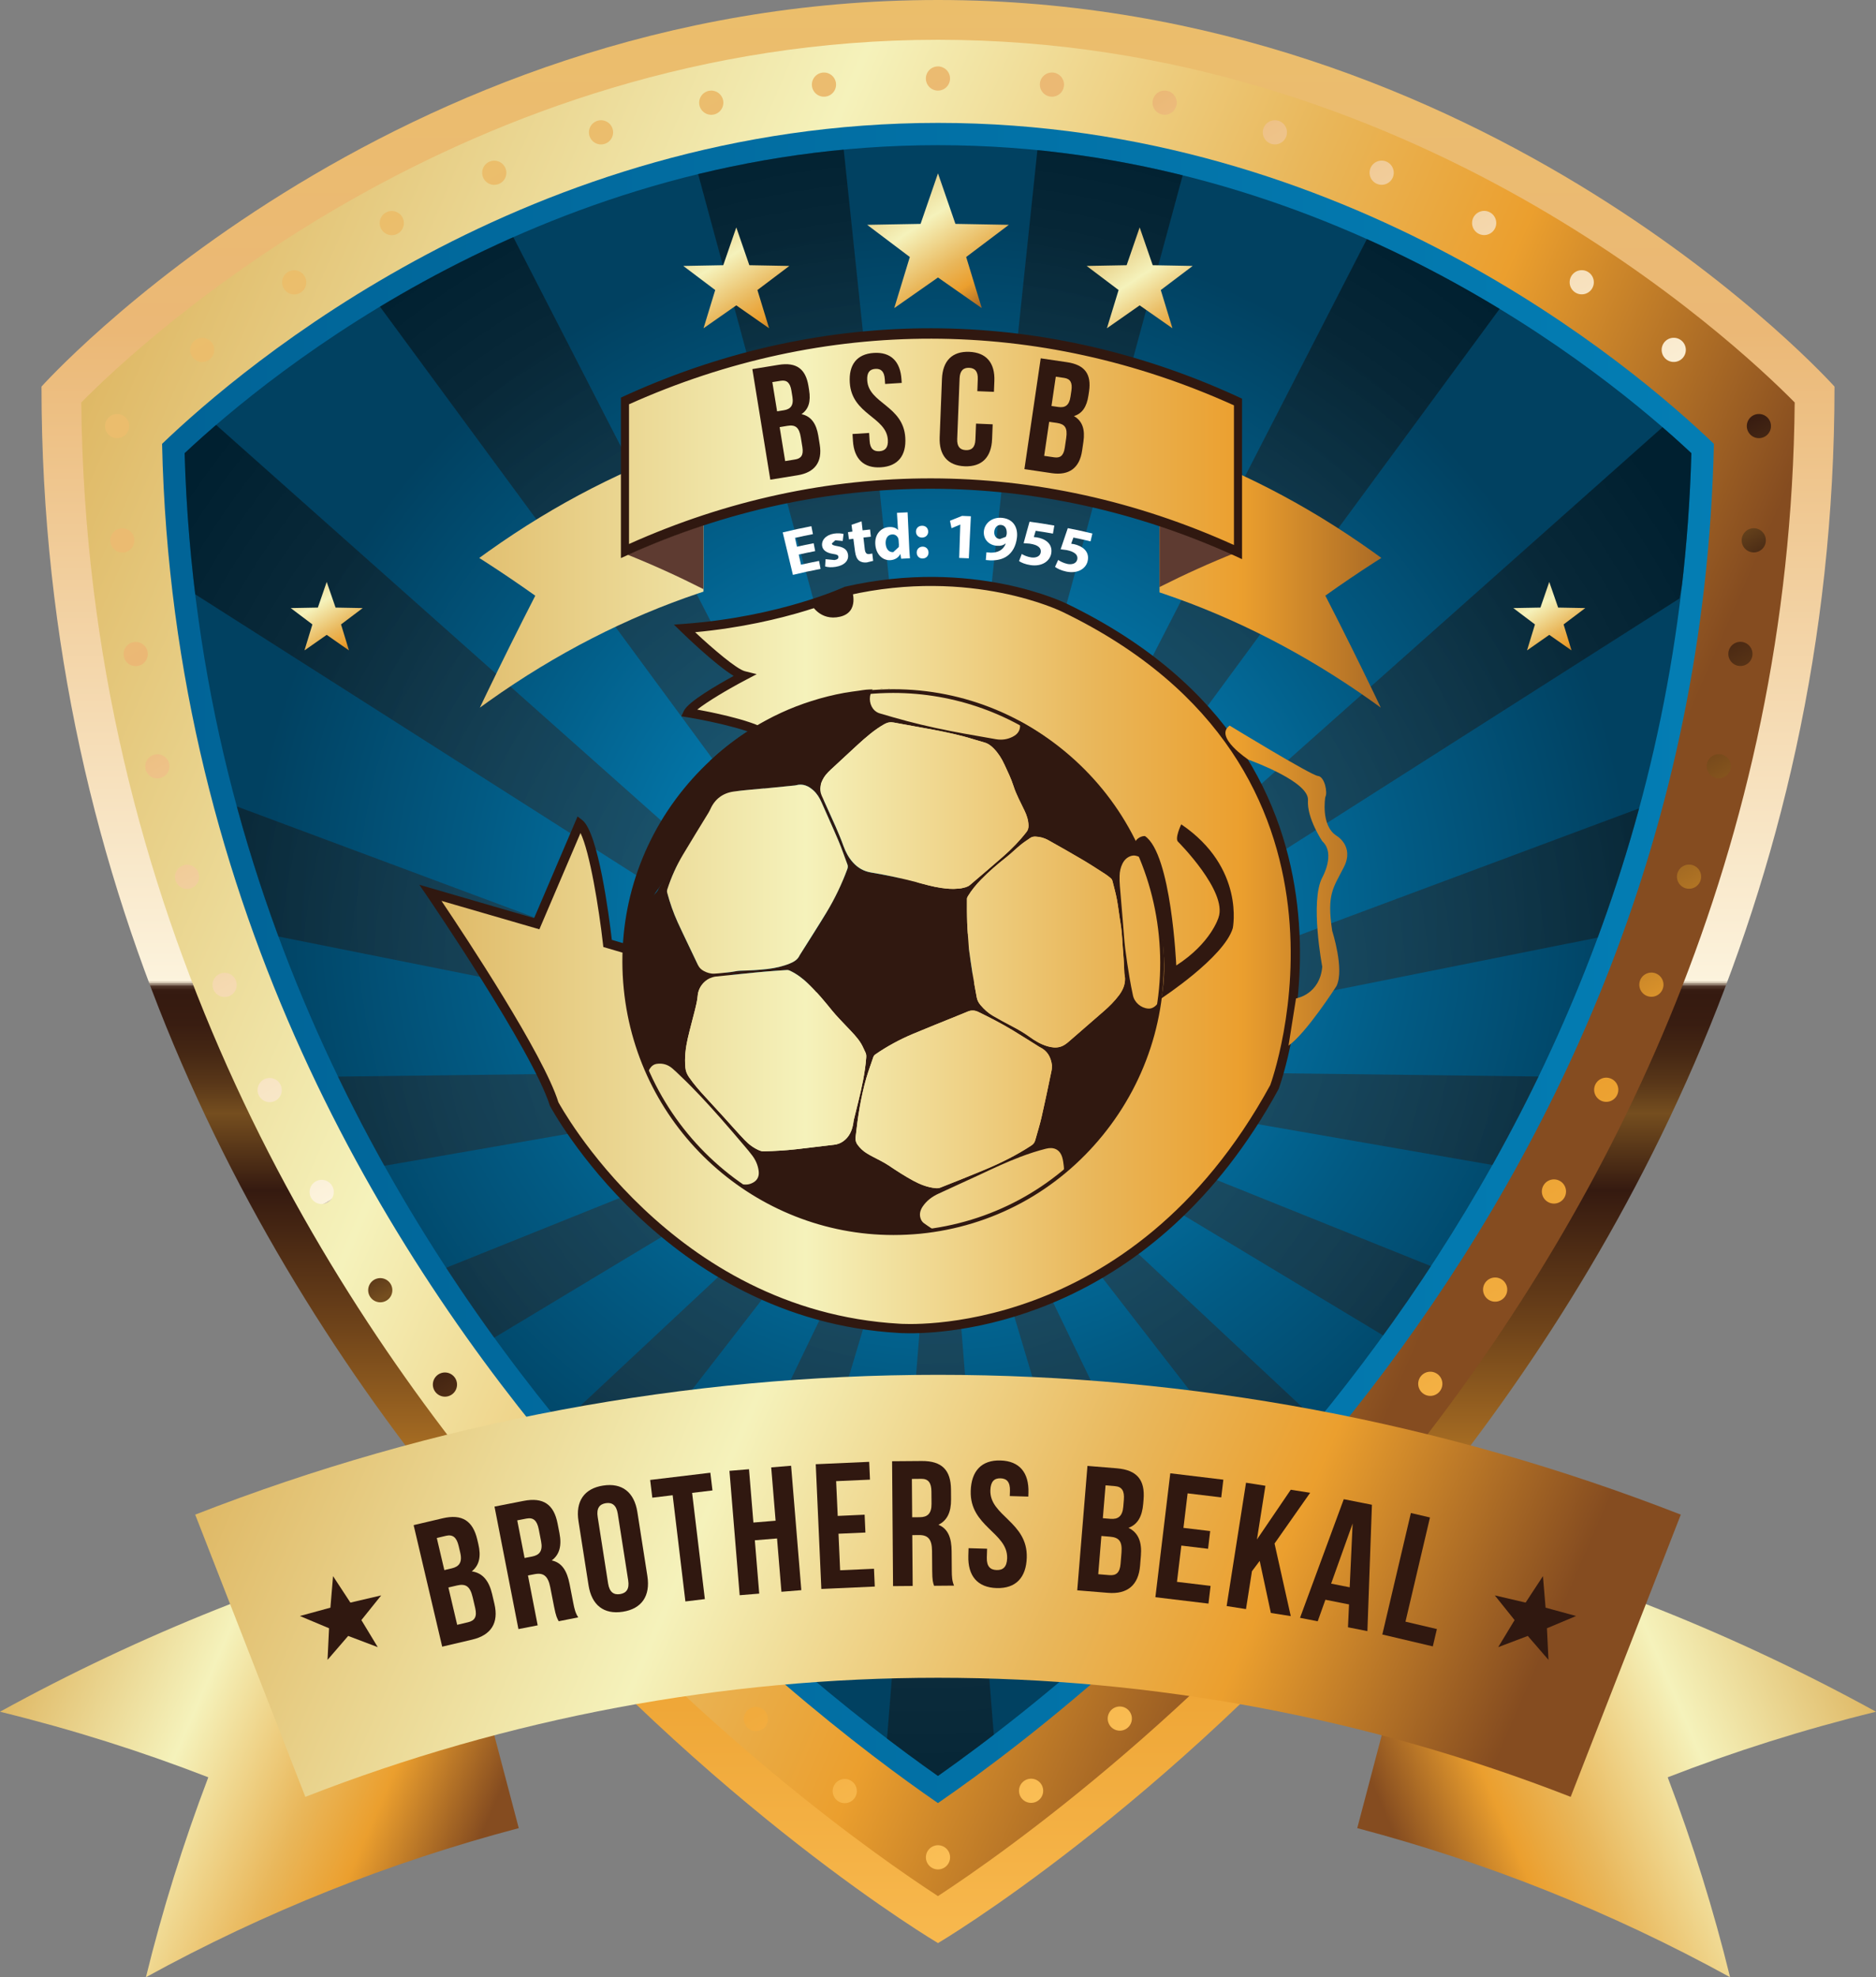 <?xml version="1.0" encoding="utf-8"?>
<!-- Generator: Adobe Illustrator 24.1.1, SVG Export Plug-In . SVG Version: 6.00 Build 0)  -->
<svg version="1.1" id="Layer_1" xmlns="http://www.w3.org/2000/svg" xmlns:xlink="http://www.w3.org/1999/xlink" x="0px" y="0px"
	 viewBox="0 0 566.93 597.38" style="enable-background:new 0 0 566.93 597.38;" xml:space="preserve">
<rect x="0" y="0" width="566.93" height="597.38" fill="#808080" stroke="none"/>
<style type="text/css">
	.st0{fill:url(#SVGID_1_);}
	.st1{fill:url(#SVGID_3_);}
	.st2{fill:none;stroke:url(#SVGID_4_);stroke-width:7.308;stroke-linecap:round;stroke-linejoin:round;}
	
		.st3{fill:none;stroke:url(#SVGID_5_);stroke-width:7.308;stroke-linecap:round;stroke-linejoin:round;stroke-dasharray:0,34.572;}
	.st4{fill:none;stroke:url(#SVGID_6_);stroke-width:7.308;stroke-linecap:round;stroke-linejoin:round;}
	
		.st5{fill:none;stroke:url(#SVGID_7_);stroke-width:7.308;stroke-linecap:round;stroke-linejoin:round;stroke-dasharray:0,34.512;}
	.st6{fill:none;stroke:url(#SVGID_8_);stroke-width:7.308;stroke-linecap:round;stroke-linejoin:round;}
	.st7{fill:none;stroke:url(#SVGID_9_);stroke-width:7.308;stroke-linecap:round;stroke-linejoin:round;stroke-dasharray:0,34.565;}
	.st8{fill:url(#SVGID_10_);}
	.st9{fill:url(#SVGID_11_);}
	.st10{opacity:0.5;clip-path:url(#SVGID_12_);fill:url(#SVGID_13_);}
	.st11{fill:url(#SVGID_14_);}
	.st12{fill:url(#SVGID_15_);}
	.st13{fill:url(#SVGID_16_);}
	.st14{fill:url(#SVGID_17_);}
	.st15{fill:url(#SVGID_18_);}
	.st16{fill:url(#SVGID_19_);}
	.st17{fill:#301810;}
	.st18{fill:url(#SVGID_20_);}
	.st19{fill-rule:evenodd;clip-rule:evenodd;fill:url(#SVGID_21_);}
	.st20{fill-rule:evenodd;clip-rule:evenodd;fill:url(#SVGID_22_);}
	.st21{fill:#5E3B31;}
	.st22{fill-rule:evenodd;clip-rule:evenodd;fill:url(#SVGID_23_);}
	.st23{fill:#211E1F;}
	.st24{fill:url(#SVGID_24_);}
	.st25{fill:url(#SVGID_25_);}
	.st26{fill:url(#SVGID_26_);}
	.st27{fill:url(#SVGID_27_);}
	.st28{fill:#FFFFFF;}
	.st29{fill:url(#SVGID_28_);}
	.st30{fill:url(#SVGID_29_);}
	.st31{fill:url(#SVGID_30_);}
	.st32{fill:url(#SVGID_31_);}
</style>
<g>
	<g>
		<linearGradient id="SVGID_1_" gradientUnits="userSpaceOnUse" x1="283.464" y1="0" x2="283.464" y2="613.849">
			<stop  offset="0" style="stop-color:#EBBE6B"/>
			<stop  offset="0.163" style="stop-color:#EBB876"/>
			<stop  offset="0.483" style="stop-color:#FCF3DD"/>
			<stop  offset="0.483" style="stop-color:#EAE0CB"/>
			<stop  offset="0.484" style="stop-color:#C5B7A4"/>
			<stop  offset="0.484" style="stop-color:#A29180"/>
			<stop  offset="0.485" style="stop-color:#847162"/>
			<stop  offset="0.485" style="stop-color:#6B5548"/>
			<stop  offset="0.485" style="stop-color:#573F33"/>
			<stop  offset="0.486" style="stop-color:#482E23"/>
			<stop  offset="0.487" style="stop-color:#3D2318"/>
			<stop  offset="0.487" style="stop-color:#371C12"/>
			<stop  offset="0.49" style="stop-color:#351A10"/>
			<stop  offset="0.504" style="stop-color:#391D11"/>
			<stop  offset="0.519" style="stop-color:#462814"/>
			<stop  offset="0.534" style="stop-color:#5A3819"/>
			<stop  offset="0.548" style="stop-color:#754E1F"/>
			<stop  offset="0.586" style="stop-color:#351A10"/>
			<stop  offset="0.648" style="stop-color:#6A4019"/>
			<stop  offset="0.786" style="stop-color:#EB9F2E"/>
			<stop  offset="1" style="stop-color:#FBBF56"/>
		</linearGradient>
		<path class="st0" d="M283.46,0C117.04,0,12.54,116.8,12.54,116.8c0,310.44,270.93,470.27,270.93,470.27
			S554.39,427.24,554.39,116.8C554.39,116.8,449.89,0,283.46,0z"/>
		<linearGradient id="SVGID_3_" gradientUnits="userSpaceOnUse" x1="-20.815" y1="145.344" x2="452.619" y2="350.222">
			<stop  offset="0" style="stop-color:#DBAE56"/>
			<stop  offset="0.403" style="stop-color:#F5F2BB"/>
			<stop  offset="0.663" style="stop-color:#E9B75B"/>
			<stop  offset="0.798" style="stop-color:#EB9F2E"/>
			<stop  offset="1" style="stop-color:#854C20"/>
		</linearGradient>
		<path class="st1" d="M283.45,572.88c-17.98-11.7-72.77-49.88-126.89-112.98c-59.61-69.51-130.55-184.37-132-338.3
			c18.18-18.43,115.43-109.58,258.9-109.58c143.45,0,240.69,91.13,258.9,109.58C539.84,392.98,322.88,547.11,283.45,572.88z"/>
		<g>
			<g>
				<linearGradient id="SVGID_4_" gradientUnits="userSpaceOnUse" x1="26.508" y1="116.11" x2="285.282" y2="564.321">
					<stop  offset="0" style="stop-color:#EBBE6B"/>
					<stop  offset="0.163" style="stop-color:#EBB876"/>
					<stop  offset="0.483" style="stop-color:#FCF3DD"/>
					<stop  offset="0.483" style="stop-color:#EAE0CB"/>
					<stop  offset="0.484" style="stop-color:#C5B7A4"/>
					<stop  offset="0.484" style="stop-color:#A29180"/>
					<stop  offset="0.485" style="stop-color:#847162"/>
					<stop  offset="0.485" style="stop-color:#6B5548"/>
					<stop  offset="0.485" style="stop-color:#573F33"/>
					<stop  offset="0.486" style="stop-color:#482E23"/>
					<stop  offset="0.487" style="stop-color:#3D2318"/>
					<stop  offset="0.487" style="stop-color:#371C12"/>
					<stop  offset="0.49" style="stop-color:#351A10"/>
					<stop  offset="0.504" style="stop-color:#391D11"/>
					<stop  offset="0.519" style="stop-color:#462814"/>
					<stop  offset="0.534" style="stop-color:#5A3819"/>
					<stop  offset="0.548" style="stop-color:#754E1F"/>
					<stop  offset="0.586" style="stop-color:#351A10"/>
					<stop  offset="0.648" style="stop-color:#6A4019"/>
					<stop  offset="0.786" style="stop-color:#EB9F2E"/>
					<stop  offset="1" style="stop-color:#FBBF56"/>
				</linearGradient>
				<line class="st2" x1="283.46" y1="561.16" x2="283.46" y2="561.16"/>
				<linearGradient id="SVGID_5_" gradientUnits="userSpaceOnUse" x1="-2.815" y1="133.039" x2="255.96" y2="581.25">
					<stop  offset="0" style="stop-color:#EBBE6B"/>
					<stop  offset="0.163" style="stop-color:#EBB876"/>
					<stop  offset="0.483" style="stop-color:#FCF3DD"/>
					<stop  offset="0.483" style="stop-color:#EAE0CB"/>
					<stop  offset="0.484" style="stop-color:#C5B7A4"/>
					<stop  offset="0.484" style="stop-color:#A29180"/>
					<stop  offset="0.485" style="stop-color:#847162"/>
					<stop  offset="0.485" style="stop-color:#6B5548"/>
					<stop  offset="0.485" style="stop-color:#573F33"/>
					<stop  offset="0.486" style="stop-color:#482E23"/>
					<stop  offset="0.487" style="stop-color:#3D2318"/>
					<stop  offset="0.487" style="stop-color:#371C12"/>
					<stop  offset="0.49" style="stop-color:#351A10"/>
					<stop  offset="0.504" style="stop-color:#391D11"/>
					<stop  offset="0.519" style="stop-color:#462814"/>
					<stop  offset="0.534" style="stop-color:#5A3819"/>
					<stop  offset="0.548" style="stop-color:#754E1F"/>
					<stop  offset="0.586" style="stop-color:#351A10"/>
					<stop  offset="0.648" style="stop-color:#6A4019"/>
					<stop  offset="0.786" style="stop-color:#EB9F2E"/>
					<stop  offset="1" style="stop-color:#FBBF56"/>
				</linearGradient>
				<path class="st3" d="M255.28,541.14c-24.47-18.66-59.08-48.22-93.41-88.25C107,388.92,42.12,284.84,35.86,146.01"/>
				<linearGradient id="SVGID_6_" gradientUnits="userSpaceOnUse" x1="27.703" y1="115.42" x2="286.478" y2="563.63">
					<stop  offset="0" style="stop-color:#EBBE6B"/>
					<stop  offset="0.163" style="stop-color:#EBB876"/>
					<stop  offset="0.483" style="stop-color:#FCF3DD"/>
					<stop  offset="0.483" style="stop-color:#EAE0CB"/>
					<stop  offset="0.484" style="stop-color:#C5B7A4"/>
					<stop  offset="0.484" style="stop-color:#A29180"/>
					<stop  offset="0.485" style="stop-color:#847162"/>
					<stop  offset="0.485" style="stop-color:#6B5548"/>
					<stop  offset="0.485" style="stop-color:#573F33"/>
					<stop  offset="0.486" style="stop-color:#482E23"/>
					<stop  offset="0.487" style="stop-color:#3D2318"/>
					<stop  offset="0.487" style="stop-color:#371C12"/>
					<stop  offset="0.49" style="stop-color:#351A10"/>
					<stop  offset="0.504" style="stop-color:#391D11"/>
					<stop  offset="0.519" style="stop-color:#462814"/>
					<stop  offset="0.534" style="stop-color:#5A3819"/>
					<stop  offset="0.548" style="stop-color:#754E1F"/>
					<stop  offset="0.586" style="stop-color:#351A10"/>
					<stop  offset="0.648" style="stop-color:#6A4019"/>
					<stop  offset="0.786" style="stop-color:#EB9F2E"/>
					<stop  offset="1" style="stop-color:#FBBF56"/>
				</linearGradient>
				<line class="st4" x1="35.39" y1="128.73" x2="35.39" y2="128.73"/>
				<linearGradient id="SVGID_7_" gradientUnits="userSpaceOnUse" x1="226.243" y1="0.793" x2="485.018" y2="449.003">
					<stop  offset="0" style="stop-color:#EBBE6B"/>
					<stop  offset="0.163" style="stop-color:#EBB876"/>
					<stop  offset="0.483" style="stop-color:#FCF3DD"/>
					<stop  offset="0.483" style="stop-color:#EAE0CB"/>
					<stop  offset="0.484" style="stop-color:#C5B7A4"/>
					<stop  offset="0.484" style="stop-color:#A29180"/>
					<stop  offset="0.485" style="stop-color:#847162"/>
					<stop  offset="0.485" style="stop-color:#6B5548"/>
					<stop  offset="0.485" style="stop-color:#573F33"/>
					<stop  offset="0.486" style="stop-color:#482E23"/>
					<stop  offset="0.487" style="stop-color:#3D2318"/>
					<stop  offset="0.487" style="stop-color:#371C12"/>
					<stop  offset="0.49" style="stop-color:#351A10"/>
					<stop  offset="0.504" style="stop-color:#391D11"/>
					<stop  offset="0.519" style="stop-color:#462814"/>
					<stop  offset="0.534" style="stop-color:#5A3819"/>
					<stop  offset="0.548" style="stop-color:#754E1F"/>
					<stop  offset="0.586" style="stop-color:#351A10"/>
					<stop  offset="0.648" style="stop-color:#6A4019"/>
					<stop  offset="0.786" style="stop-color:#EB9F2E"/>
					<stop  offset="1" style="stop-color:#FBBF56"/>
				</linearGradient>
				<path class="st5" d="M61.1,105.73c39.67-31.99,118.33-82.01,222.37-82.01c117.21,0,202.22,63.49,235.54,93.15"/>
				<linearGradient id="SVGID_8_" gradientUnits="userSpaceOnUse" x1="399.82" y1="-99.422" x2="658.594" y2="348.789">
					<stop  offset="0" style="stop-color:#EBBE6B"/>
					<stop  offset="0.163" style="stop-color:#EBB876"/>
					<stop  offset="0.483" style="stop-color:#FCF3DD"/>
					<stop  offset="0.483" style="stop-color:#EAE0CB"/>
					<stop  offset="0.484" style="stop-color:#C5B7A4"/>
					<stop  offset="0.484" style="stop-color:#A29180"/>
					<stop  offset="0.485" style="stop-color:#847162"/>
					<stop  offset="0.485" style="stop-color:#6B5548"/>
					<stop  offset="0.485" style="stop-color:#573F33"/>
					<stop  offset="0.486" style="stop-color:#482E23"/>
					<stop  offset="0.487" style="stop-color:#3D2318"/>
					<stop  offset="0.487" style="stop-color:#371C12"/>
					<stop  offset="0.49" style="stop-color:#351A10"/>
					<stop  offset="0.504" style="stop-color:#391D11"/>
					<stop  offset="0.519" style="stop-color:#462814"/>
					<stop  offset="0.534" style="stop-color:#5A3819"/>
					<stop  offset="0.548" style="stop-color:#754E1F"/>
					<stop  offset="0.586" style="stop-color:#351A10"/>
					<stop  offset="0.648" style="stop-color:#6A4019"/>
					<stop  offset="0.786" style="stop-color:#EB9F2E"/>
					<stop  offset="1" style="stop-color:#FBBF56"/>
				</linearGradient>
				<line class="st6" x1="531.54" y1="128.73" x2="531.54" y2="128.73"/>
				<linearGradient id="SVGID_9_" gradientUnits="userSpaceOnUse" x1="212.567" y1="8.688" x2="471.342" y2="456.899">
					<stop  offset="0" style="stop-color:#EBBE6B"/>
					<stop  offset="0.163" style="stop-color:#EBB876"/>
					<stop  offset="0.483" style="stop-color:#FCF3DD"/>
					<stop  offset="0.483" style="stop-color:#EAE0CB"/>
					<stop  offset="0.484" style="stop-color:#C5B7A4"/>
					<stop  offset="0.484" style="stop-color:#A29180"/>
					<stop  offset="0.485" style="stop-color:#847162"/>
					<stop  offset="0.485" style="stop-color:#6B5548"/>
					<stop  offset="0.485" style="stop-color:#573F33"/>
					<stop  offset="0.486" style="stop-color:#482E23"/>
					<stop  offset="0.487" style="stop-color:#3D2318"/>
					<stop  offset="0.487" style="stop-color:#371C12"/>
					<stop  offset="0.49" style="stop-color:#351A10"/>
					<stop  offset="0.504" style="stop-color:#391D11"/>
					<stop  offset="0.519" style="stop-color:#462814"/>
					<stop  offset="0.534" style="stop-color:#5A3819"/>
					<stop  offset="0.548" style="stop-color:#754E1F"/>
					<stop  offset="0.586" style="stop-color:#351A10"/>
					<stop  offset="0.648" style="stop-color:#6A4019"/>
					<stop  offset="0.786" style="stop-color:#EB9F2E"/>
					<stop  offset="1" style="stop-color:#FBBF56"/>
				</linearGradient>
				<path class="st7" d="M529.99,163.25C512.54,379.14,354.39,510.8,297.7,551.38"/>
			</g>
		</g>
		<linearGradient id="SVGID_10_" gradientUnits="userSpaceOnUse" x1="587.323" y1="290.948" x2="-94.667" y2="290.948">
			<stop  offset="0" style="stop-color:#0481B8"/>
			<stop  offset="1" style="stop-color:#005C8E"/>
		</linearGradient>
		<path class="st8" d="M283.45,544.77c-20.93-14.42-66.52-48.65-111.19-100.73C117.49,380.18,52.07,274.87,48.98,134.1
			c24.3-23.33,110.82-96.97,234.48-96.97c123.65,0,210.18,73.65,234.48,96.97C512.85,369.35,336.05,508.53,283.45,544.77z"/>
		<radialGradient id="SVGID_11_" cx="284.295" cy="277.296" r="237.198" gradientUnits="userSpaceOnUse">
			<stop  offset="0.222" style="stop-color:#0481B8"/>
			<stop  offset="0.604" style="stop-color:#025A83"/>
			<stop  offset="0.883" style="stop-color:#014161"/>
		</radialGradient>
		<path class="st9" d="M283.45,536.57c-23.31-16.42-64.92-48.92-106.08-96.91c-53.43-62.3-117.67-165.24-121.58-302.74
			c25.99-24.38,109.78-93.06,227.67-93.06c117.86,0,201.68,68.69,227.68,93.06C504.86,361.31,340.28,496.53,283.45,536.57z"/>
		<g>
			<defs>
				<path id="SVGID_2_" d="M283.45,536.57c-23.31-16.42-64.92-48.92-106.08-96.91c-53.43-62.3-117.67-165.24-121.58-302.74
					c25.99-24.38,109.78-93.06,227.67-93.06c117.86,0,201.68,68.69,227.68,93.06C504.86,361.31,340.28,496.53,283.45,536.57z"/>
			</defs>
			<clipPath id="SVGID_12_">
				<use xlink:href="#SVGID_2_"  style="overflow:visible;"/>
			</clipPath>
			<radialGradient id="SVGID_13_" cx="279.304" cy="300.547" r="270.721" gradientUnits="userSpaceOnUse">
				<stop  offset="0.02" style="stop-color:#39393A"/>
				<stop  offset="0.264" style="stop-color:#343435"/>
				<stop  offset="0.538" style="stop-color:#272728"/>
				<stop  offset="0.826" style="stop-color:#111111"/>
				<stop  offset="1" style="stop-color:#000000"/>
			</radialGradient>
			<path class="st10" d="M115.83,518.69c3.26,3.08,6.75,5.75,10.34,8.24l158.08-203.95L96.95,498.08
				C102.52,505.07,108.69,511.95,115.83,518.69z M61.22,264.02c-0.13,4.77-0.36,9.5-0.57,14.24l223.6,44.71L61.16,239.77
				C61.37,247.64,61.44,255.67,61.22,264.02z M70.44,451.67l213.8-128.69l-223.9,89.99C62.42,426.14,65.67,439.05,70.44,451.67z
				 M194.31,552.45c6.51,1.59,13.23,3.26,20,5.09l69.93-234.55L175.82,547.76C181.89,549.38,188.05,550.91,194.31,552.45z
				 M56.92,362.53l227.33-39.54l-226.13,2.84C57.47,338.19,56.97,350.44,56.92,362.53z M502.81,410.83l-218.56-87.85l209.18,125.91
				C497.89,436.46,500.89,423.76,502.81,410.83z M368.51,552.44c7.99-1.95,15.85-3.9,23.49-6.05l-107.76-223.4l69.52,233.17
				C358.75,554.86,363.69,553.62,368.51,552.44z M446.99,518.69c8.16-7.7,15.23-15.57,21.36-23.59L284.25,322.98L440.28,524.3
				C442.58,522.53,444.85,520.72,446.99,518.69z M281.41,589.09c7.21-6.02,14.93-10.9,22.91-15.08l-20.08-251.03l-20.32,254.05
				C269.97,580.54,275.86,584.44,281.41,589.09z M454.05,45.37c-9.01,0-17.9-0.39-26.67-1L284.25,322.98L489.61,43.81
				C478.46,44.75,466.6,45.37,454.05,45.37z M501.6,264.03c-0.21-7.59-0.19-14.93-0.04-22.11l-217.32,81.07l217.98-43.59
				C501.99,274.28,501.75,269.17,501.6,264.03z M530.95,103.7l-246.7,219.29l223.28-142.16C512.95,150.26,521.46,124.6,530.95,103.7
				z M504.7,325.75l-220.45-2.77l221.64,38.55C505.81,349.74,505.33,337.81,504.7,325.75z M108.77,45.37
				c-10.3,0-20.15-0.41-29.53-1.08l205.01,278.69L140.86,43.87C130.34,44.76,119.65,45.37,108.77,45.37z M54.56,176.74
				l229.68,146.24L27.66,94.91C38.35,116.44,48.28,143.58,54.56,176.74z M316.72,14.76l-32.47,308.22l78.58-289.99
				C345.49,27.77,329.99,21.34,316.72,14.76z M205.23,31.4l79.01,291.58L251.48,12.01C238.35,18.85,222.83,25.73,205.23,31.4z"/>
		</g>
		<g>
			<linearGradient id="SVGID_14_" gradientUnits="userSpaceOnUse" x1="265.679" y1="47.699" x2="298.194" y2="96.471">
				<stop  offset="0" style="stop-color:#DBAE56"/>
				<stop  offset="0.403" style="stop-color:#F5F2BB"/>
				<stop  offset="0.663" style="stop-color:#E9B75B"/>
				<stop  offset="0.798" style="stop-color:#EB9F2E"/>
				<stop  offset="1" style="stop-color:#854C20"/>
			</linearGradient>
			<polygon class="st11" points="283.46,52.38 288.73,67.64 304.87,67.93 291.98,77.65 296.69,93.09 283.46,83.84 270.24,93.09 
				274.95,77.65 262.06,67.93 278.2,67.64 			"/>
			<linearGradient id="SVGID_15_" gradientUnits="userSpaceOnUse" x1="207.159" y1="60.391" x2="235.609" y2="105.776">
				<stop  offset="0" style="stop-color:#DBAE56"/>
				<stop  offset="0.403" style="stop-color:#F5F2BB"/>
				<stop  offset="0.663" style="stop-color:#E9B75B"/>
				<stop  offset="0.798" style="stop-color:#EB9F2E"/>
				<stop  offset="1" style="stop-color:#854C20"/>
			</linearGradient>
			<polygon class="st12" points="222.51,68.71 226.45,80.13 238.54,80.35 228.89,87.63 232.42,99.18 222.51,92.26 212.61,99.18 
				216.14,87.63 206.49,80.35 218.57,80.13 			"/>
			<linearGradient id="SVGID_16_" gradientUnits="userSpaceOnUse" x1="332.523" y1="67.16" x2="360.296" y2="109.158">
				<stop  offset="0" style="stop-color:#DBAE56"/>
				<stop  offset="0.403" style="stop-color:#F5F2BB"/>
				<stop  offset="0.663" style="stop-color:#E9B75B"/>
				<stop  offset="0.798" style="stop-color:#EB9F2E"/>
				<stop  offset="1" style="stop-color:#854C20"/>
			</linearGradient>
			<polygon class="st13" points="344.41,68.71 348.35,80.13 360.43,80.35 350.79,87.63 354.31,99.18 344.41,92.26 334.51,99.18 
				338.04,87.63 328.39,80.35 340.47,80.13 			"/>
		</g>
		<g>
			<linearGradient id="SVGID_17_" gradientUnits="userSpaceOnUse" x1="88.308" y1="170.169" x2="107.626" y2="200.986">
				<stop  offset="0" style="stop-color:#DBAE56"/>
				<stop  offset="0.403" style="stop-color:#F5F2BB"/>
				<stop  offset="0.663" style="stop-color:#E9B75B"/>
				<stop  offset="0.798" style="stop-color:#EB9F2E"/>
				<stop  offset="1" style="stop-color:#854C20"/>
			</linearGradient>
			<polygon class="st14" points="98.73,175.82 101.41,183.57 109.61,183.72 103.06,188.66 105.46,196.51 98.73,191.81 92.01,196.51 
				94.41,188.66 87.86,183.72 96.06,183.57 			"/>
			<linearGradient id="SVGID_18_" gradientUnits="userSpaceOnUse" x1="457.768" y1="170.169" x2="477.086" y2="200.986">
				<stop  offset="0" style="stop-color:#DBAE56"/>
				<stop  offset="0.403" style="stop-color:#F5F2BB"/>
				<stop  offset="0.663" style="stop-color:#E9B75B"/>
				<stop  offset="0.798" style="stop-color:#EB9F2E"/>
				<stop  offset="1" style="stop-color:#854C20"/>
			</linearGradient>
			<polygon class="st15" points="468.19,175.82 470.87,183.57 479.07,183.72 472.52,188.66 474.92,196.51 468.19,191.81 
				461.47,196.51 463.87,188.66 457.32,183.72 465.52,183.57 			"/>
		</g>
		<g>
			<linearGradient id="SVGID_19_" gradientUnits="userSpaceOnUse" x1="109.217" y1="288.534" x2="442.471" y2="288.534">
				<stop  offset="0" style="stop-color:#DBAE56"/>
				<stop  offset="0.403" style="stop-color:#F5F2BB"/>
				<stop  offset="0.663" style="stop-color:#E9B75B"/>
				<stop  offset="0.798" style="stop-color:#EB9F2E"/>
				<stop  offset="1" style="stop-color:#854C20"/>
			</linearGradient>
			<path class="st16" d="M175.11,248.89l-12.9,30.2l-32.12-9.34c0,0,32.12,46.94,37.34,63.69c0,0,33.48,63.86,104.31,67.89
				c0,0,70.13,6.38,113.38-72.83c0,0,36.6-96.53-63.32-144.85c0,0-27.45-13.91-65.88-5.13c0,0-19.4,9.15-49.05,11.35
				c0,0,13.55,13.18,17.94,14.28c0,0-15.38,8.08-16.84,11.18c0,0,21.44,3.56,24.27,7.35l70.9,72.35l-71.01,4.29l-48.5-14.28
				C183.62,285.04,179.96,252.64,175.11,248.89"/>
			<path class="st17" d="M269.98,373.14c-41.53,0-77.26-31.86-81.48-74.35c-2.18-21.92,4.24-43.37,18.08-60.39
				c13.84-17.02,33.44-27.59,55.18-29.75c21.76-2.18,43.05,4.34,59.97,18.31c16.92,13.97,27.43,33.74,29.61,55.65
				c2.18,21.91-4.24,43.36-18.08,60.38c-13.83,17.03-33.43,27.6-55.18,29.76C275.36,373.01,272.66,373.14,269.98,373.14
				 M269.94,209.36c-2.67,0-5.37,0.13-8.07,0.4c-21.44,2.13-31.49,20.35-45.14,37.14c-13.65,16.8-29.26,30.16-27.12,51.78
				c4.44,44.62,44.08,77.36,88.35,72.94c21.44-2.14,40.77-12.55,54.42-29.35c13.65-16.79,19.98-37.94,17.83-59.55
				c-2.14-21.62-12.52-41.12-29.21-54.9C306.43,215.78,288.54,209.36,269.94,209.36"/>
			<path class="st17" d="M275.01,402.83c-2.12,0-3.32-0.09-3.41-0.1c-70.75-4.04-105.08-67.99-105.42-68.64
				c-5.19-16.58-36.93-63.07-37.25-63.55l-2.2-3.22l34.68,10.08l13.13-30.72l1.43,1.11c4.82,3.73,8.1,29.03,8.93,36.17l47.38,13.94
				l67.7-4.08l-68.76-70.16c-1.83-2.45-14.82-5.52-23.5-6.95l-1.82-0.3l0.79-1.67c1.3-2.73,10.04-7.8,15.03-10.52
				c-5.6-3.44-14.65-12.18-15.84-13.34l-2.22-2.16l3.09-0.23c29.05-2.15,48.36-11.13,48.55-11.21c38.77-8.9,66.83,5,67.12,5.14
				c99.9,48.3,64.37,145.62,63.99,146.6C348.6,398.3,289.71,402.83,275.01,402.83 M133.41,272.18
				c7.38,10.95,30.86,46.45,35.34,60.85c0.24,0.39,33.87,62.96,103.05,66.91c0.75,0.05,69.8,5.32,112.08-72.11
				c0.28-0.78,34.87-95.74-62.71-142.92c-0.29-0.15-27.52-13.58-64.96-5.02c0.07,0-18.32,8.55-46.15,11.12
				c5.24,4.9,12.52,11.15,15.06,11.79l3.56,0.89l-3.24,1.7c-5.62,2.95-11.88,6.71-14.73,9c6.31,1.16,20.07,4.02,22.63,7.46
				l72.92,74.4l-74.31,4.47l-49.62-14.6l-0.11-0.92c-1.22-10.78-3.98-27.82-6.79-33.52L163,280.77L133.41,272.18z"/>
			<path class="st17" d="M342.91,254.52c0,0,12.18,25.72,8.05,47.12c0,0,18.96-12.39,21.59-21.21c0,0,3.76-18.25-15.58-31.37
				c0,0-2.07,4.34-0.94,5.28c0,0,15.02,15.02,12.2,22.9c0,0-2.25,7.7-12.76,14.46c0,0-1.47-33.71-9.47-39.1
				C346,252.6,344.07,252.46,342.91,254.52"/>
			<linearGradient id="SVGID_20_" gradientUnits="userSpaceOnUse" x1="109.217" y1="267.566" x2="442.471" y2="267.566">
				<stop  offset="0" style="stop-color:#DBAE56"/>
				<stop  offset="0.403" style="stop-color:#F5F2BB"/>
				<stop  offset="0.663" style="stop-color:#E9B75B"/>
				<stop  offset="0.798" style="stop-color:#EB9F2E"/>
				<stop  offset="1" style="stop-color:#854C20"/>
			</linearGradient>
			<path class="st18" d="M371.61,219.23c0,0,24.59,15.02,26.66,15.21c2.06,0.19,3,5.07,2.24,6.38c0,0-1.49,8.53,3.38,11.68
				c0,0,5.45,3.12,2.26,9.43c-3.19,6.3-5.26,8.11-3.56,19.32c0,0,3.75,11.58,1.31,16.65c0,0-9.13,14.27-14.51,18.02l2.27-14.26
				c0,0,7.18-1.13,7.93-9.58c0,0-3.76-19.74,0-26.95c0,0,4.13-7.21,0-10.97c0,0-4.69-6.95-4.32-12.39
				c0.37-5.44-15.97-11.48-18.02-12.26C377.25,229.5,366.74,222.61,371.61,219.23"/>
			<path class="st17" d="M245.13,182.56c0,0,2.66,5.18,8.72,3.77c6.06-1.41,3.57-8.14,3.57-8.14L245.13,182.56z"/>
			<linearGradient id="SVGID_21_" gradientUnits="userSpaceOnUse" x1="109.217" y1="173.717" x2="442.471" y2="173.717">
				<stop  offset="0" style="stop-color:#DBAE56"/>
				<stop  offset="0.403" style="stop-color:#F5F2BB"/>
				<stop  offset="0.663" style="stop-color:#E9B75B"/>
				<stop  offset="0.798" style="stop-color:#EB9F2E"/>
				<stop  offset="1" style="stop-color:#854C20"/>
			</linearGradient>
			<path class="st19" d="M417.28,213.8c-0.92-0.68-1.85-1.34-2.79-2.01c-20.05-14.24-41.16-25.04-62.83-32.39
				c-0.41-0.14-0.83-0.28-1.25-0.42v-1.57v-42.21v-1.57c0.42,0.14,0.83,0.28,1.25,0.42c21.73,7.37,42.91,18.21,63,32.51
				c0.93,0.66,1.86,1.33,2.79,2.01c-0.65,0.41-1.31,0.83-1.97,1.25c-4.92,3.17-9.92,6.55-14.96,10.14
				c4.99,9.71,9.92,19.61,14.79,29.72C415.98,211.06,416.63,212.43,417.28,213.8"/>
			<linearGradient id="SVGID_22_" gradientUnits="userSpaceOnUse" x1="109.217" y1="173.602" x2="442.471" y2="173.602">
				<stop  offset="0" style="stop-color:#DBAE56"/>
				<stop  offset="0.403" style="stop-color:#F5F2BB"/>
				<stop  offset="0.663" style="stop-color:#E9B75B"/>
				<stop  offset="0.798" style="stop-color:#EB9F2E"/>
				<stop  offset="1" style="stop-color:#854C20"/>
			</linearGradient>
			<path class="st20" d="M212.59,178.75c-0.42,0.14-0.84,0.28-1.25,0.42c-21.91,7.35-43.27,18.23-63.54,32.63
				c-0.93,0.66-1.86,1.33-2.79,2.01c0.65-1.37,1.31-2.74,1.97-4.11c4.87-10.11,9.81-20.01,14.78-29.72
				c-5.04-3.58-10.03-6.96-14.96-10.14c-0.66-0.42-1.31-0.84-1.97-1.26c0.93-0.68,1.86-1.35,2.79-2.01
				c20.32-14.46,41.74-25.38,63.72-32.76c0.42-0.14,0.84-0.28,1.25-0.41v1.57v42.21V178.75z"/>
			<path class="st21" d="M189.63,167.59c7.57-3.43,15.23-6.42,22.95-8.97V178C204.86,174.09,197.21,170.62,189.63,167.59"/>
			<path class="st21" d="M373.36,167.01c-7.56-3.45-15.22-6.46-22.94-9.03v19.38C358.14,173.47,365.79,170.02,373.36,167.01"/>
			<linearGradient id="SVGID_23_" gradientUnits="userSpaceOnUse" x1="109.217" y1="133.78" x2="442.471" y2="133.78">
				<stop  offset="0" style="stop-color:#DBAE56"/>
				<stop  offset="0.403" style="stop-color:#F5F2BB"/>
				<stop  offset="0.663" style="stop-color:#E9B75B"/>
				<stop  offset="0.798" style="stop-color:#EB9F2E"/>
				<stop  offset="1" style="stop-color:#854C20"/>
			</linearGradient>
			<path class="st22" d="M374.13,166.81c-0.41-0.19-0.82-0.38-1.22-0.56c-59.06-26.75-123.69-26.86-182.81-0.32
				c-0.41,0.19-0.82,0.36-1.23,0.55v-1.57V122.7v-1.57c0.41-0.18,0.82-0.37,1.23-0.56c59.12-26.54,123.74-26.43,182.81,0.31
				c0.41,0.18,0.82,0.38,1.22,0.56v1.57v42.21V166.81z"/>
			<path class="st17" d="M372.9,122.47v42.2c-59.07-26.75-123.69-26.85-182.81-0.31v-42.21C249.21,95.61,313.83,95.72,372.9,122.47
				 M375.35,120.45c-0.81-0.38-1.63-0.76-2.45-1.13c-59.07-26.75-123.69-26.85-182.81-0.31c-0.82,0.37-1.63,0.74-2.45,1.12v3.14
				v42.21v3.14c0.81-0.38,1.63-0.75,2.45-1.12c59.12-26.54,123.74-26.43,182.81,0.31c0.82,0.37,1.64,0.75,2.45,1.13v-3.14v-42.21
				V120.45z"/>
			<path class="st17" d="M188.72,295.24c0-1.08,0.04-2.16,0.01-3.25c-0.07-2.82,0-5.64,0.22-8.45c0.25-3.2,0.67-6.38,1.3-9.52
				c0.24-1.21,0.52-2.41,0.78-3.7c1.33,1.3,2.85,1.47,4.45,1.06c1.55-0.4,2.75-1.28,3.51-2.76c0.42-0.82,0.96-1.59,1.49-2.36
				c3.55-5.2,6.8-10.57,9.76-16.11c2.32-4.33,4.52-8.72,6.81-13.06c1-1.9,0.44-4.64-0.96-6.04c-0.43-0.44-1.02-0.71-1.6-1.1
				c0.72-0.65,1.45-1.35,2.2-2.01c3.41-2.99,7.04-5.68,10.9-8.05c5.53-3.4,11.39-6.11,17.59-8.07c3.29-1.05,6.63-1.89,10.03-2.5
				c1.43-0.26,2.87-0.42,4.3-0.63c0.73-0.1,1.46-0.24,2.2-0.31c0.61-0.07,1.25-0.06,1.98-0.09c-0.13,0.28-0.22,0.46-0.31,0.64
				c-0.93,1.86-0.57,4.3,0.91,5.7c0.41,0.38,0.94,0.71,1.46,0.87c2.79,0.83,5.58,1.63,8.39,2.38c5.67,1.5,11.41,2.7,17.18,3.76
				c3.23,0.59,6.48,1.16,9.72,1.71c1.72,0.29,3.39,0.05,4.95-0.73c0.93-0.46,1.71-1.11,2.08-2.13c0.26-0.74,0.28-1.5,0.01-2.25
				c-0.04-0.1-0.02-0.21-0.05-0.43c8.23,4.48,15.4,10.18,21.62,17.06c6.47,7.15,11.52,15.21,15.17,24.19
				c-0.65-0.21-1.21-0.46-1.79-0.55c-0.44-0.07-0.93,0-1.36,0.15c-1.14,0.4-1.93,1.21-2.47,2.29c-0.57,1.15-0.83,2.38-0.86,3.65
				c-0.03,1.01,0,2.03,0.08,3.04c0.3,3.8,0.63,7.6,0.96,11.4c0.21,2.51,0.36,5.03,0.66,7.54c0.36,2.93,0.82,5.86,1.3,8.78
				c0.29,1.8,0.67,3.6,1.04,5.39c0.44,2.12,2.44,3.82,4.59,3.97c0.88,0.07,1.6-0.26,2.24-0.83c0.26-0.23,0.49-0.51,0.87-0.9
				c-1.53,10.05-4.71,19.37-9.59,28.1c-4.88,8.76-11.17,16.35-18.96,22.94c-0.01-0.65,0.03-1.13-0.04-1.6
				c-0.12-0.95-0.22-1.91-0.5-2.82c-0.77-2.44-2.66-3.11-4.86-2.56c-2.63,0.66-5.21,1.5-7.75,2.46c-4.18,1.59-8.22,3.49-12.27,5.39
				c-4.18,1.94-8.38,3.82-12.55,5.77c-1.89,0.87-3.54,2.1-4.72,3.85c-0.72,1.09-1.08,2.27-0.65,3.58c0.19,0.6,0.53,1.1,1.02,1.47
				c0.84,0.61,1.71,1.18,2.57,1.75c0.15,0.1,0.32,0.19,0.45,0.35c-9.2,1.52-18.37,1.36-27.49-0.41
				c-12.28-2.36-23.51-7.74-31.28-13.49c0.75,0.04,1.59,0.18,2.4,0.1c0.66-0.07,1.35-0.33,1.91-0.68c1.29-0.79,1.69-2.03,1.49-3.48
				c-0.24-1.73-0.92-3.27-1.97-4.64c-0.71-0.94-1.47-1.85-2.23-2.74c-2.42-2.84-4.83-5.69-7.3-8.48
				c-3.91-4.41-7.89-8.77-12.18-12.82c-0.79-0.76-1.57-1.53-2.41-2.24c-1.34-1.14-2.92-1.62-4.67-1.37
				c-0.92,0.13-1.62,0.66-2.11,1.43c-0.19,0.3-0.34,0.62-0.58,1.06c-0.21-0.46-0.41-0.85-0.58-1.23c-1.85-4.43-3.36-8.97-4.4-13.66
				c-0.39-1.79-0.69-3.6-1.05-5.4c-0.14-0.71-0.32-1.42-0.49-2.13C189.12,299.4,188.92,297.32,188.72,295.24 M289.5,268.49
				c0.32-0.03,0.67-0.03,0.98-0.1c0.93-0.2,1.9-0.36,2.66-1.01c3.38-2.89,6.77-5.76,10.11-8.69c2.54-2.23,4.89-4.65,6.96-7.33
				c0.46-0.58,0.61-1.18,0.6-1.89c-0.02-1.6-0.51-3.08-1.18-4.5c-1.17-2.5-2.53-4.9-3.38-7.57c-0.7-2.21-1.75-4.31-2.72-6.43
				c-0.8-1.75-1.82-3.38-3.17-4.78c-0.83-0.86-1.73-1.56-2.93-1.88c-2.09-0.57-4.14-1.27-6.24-1.82c-4.14-1.08-8.34-1.88-12.55-2.63
				c-2.83-0.5-5.66-1.02-8.5-1.55c-1.04-0.2-1.96-0.05-2.91,0.5c-3.01,1.71-5.57,3.97-8.11,6.28c-2.41,2.2-4.78,4.44-7.18,6.65
				c-1.11,1.02-2.25,2.01-3.03,3.33c-0.99,1.68-1.42,3.44-0.6,5.32c0.53,1.2,1.08,2.4,1.62,3.59c1.74,3.85,3.54,7.66,4.97,11.64
				c0.65,1.82,1.55,3.51,2.85,4.96c1.48,1.65,3.26,2.68,5.49,3.05c4.62,0.76,9.2,1.75,13.73,2.93c2.47,0.64,4.92,1.36,7.45,1.72
				C286.12,268.5,287.8,268.68,289.5,268.49 M230.9,238.24c0,0,0-0.01,0-0.02c-3.06,0.3-6.13,0.5-9.17,0.94
				c-3.26,0.46-5.66,2.23-7.04,5.29c-0.16,0.37-0.35,0.74-0.56,1.09c-2.58,4.24-5.21,8.45-7.75,12.72
				c-1.95,3.28-3.52,6.76-4.69,10.4c-0.12,0.35-0.15,0.67-0.06,1.04c0.83,3.08,1.87,6.09,3.19,8.98c1.98,4.34,4.1,8.61,6.13,12.92
				c0.38,0.82,0.97,1.37,1.73,1.78c1.01,0.55,2.1,0.87,3.24,0.81c1.64-0.1,3.27-0.31,4.9-0.49c0.98-0.12,1.95-0.38,2.93-0.4
				c2.74-0.07,5.48-0.2,8.21-0.52c2.31-0.28,4.58-0.79,6.75-1.67c1.25-0.52,2.36-1.16,2.94-2.46c0.07-0.15,0.18-0.28,0.26-0.42
				c2.64-4.21,5.34-8.38,7.9-12.62c2.49-4.12,4.57-8.44,6.23-12.97c0.18-0.49,0.24-0.92,0.05-1.43c-0.9-2.35-1.69-4.75-2.67-7.07
				c-1.66-3.94-3.46-7.82-5.16-11.74c-0.6-1.38-1.38-2.63-2.49-3.63c-1.47-1.33-3.15-2.08-5.2-1.52c-0.24,0.06-0.49,0.08-0.73,0.1
				C236.86,237.66,233.88,237.95,230.9,238.24 M224.72,294.19L224.72,294.19c-2.76,0.28-5.52,0.55-8.27,0.83
				c-0.27,0.04-0.54,0.06-0.81,0.14c-2.59,0.71-4.57,2.97-4.79,5.66c-0.13,1.49-0.47,2.92-0.84,4.35c-0.7,2.84-1.5,5.66-2.15,8.52
				c-0.67,2.92-1.02,5.87-0.73,8.89c0.1,1.06,0.46,1.94,1.05,2.8c1.52,2.23,3.3,4.23,5.13,6.21c1.88,2.02,3.75,4.08,5.61,6.12
				c2.05,2.25,4.04,4.55,6.15,6.75c1.27,1.33,2.76,2.42,4.48,3.15c0.37,0.15,0.79,0.26,1.18,0.25c1.69-0.05,3.39-0.11,5.08-0.22
				c1.64-0.11,3.29-0.24,4.92-0.43c3.79-0.44,7.57-0.91,11.36-1.35c1.01-0.11,1.91-0.46,2.73-1.04c1.83-1.32,2.66-3.21,3.03-5.37
				c0.07-0.4,0.11-0.82,0.2-1.21c0.44-1.82,0.89-3.62,1.34-5.43c1.06-4.35,2.03-8.7,2.37-13.17c0.05-0.56,0.05-1.1-0.2-1.61
				c-0.45-0.91-0.82-1.87-1.33-2.72c-1.18-1.94-2.79-3.51-4.34-5.14c-1.5-1.6-3.05-3.16-4.44-4.85c-2.25-2.77-4.51-5.52-7.08-8
				c-1.66-1.62-3.48-3.02-5.59-4.02c-0.28-0.13-0.62-0.25-0.93-0.22c-2.33,0.14-4.65,0.31-6.97,0.51
				C228.81,293.76,226.76,293.99,224.72,294.19 M292.81,286.71c0.31,2.18,0.67,4.89,1.1,7.6c0.37,2.33,0.84,4.63,1.24,6.95
				c0.16,0.95,0.58,1.73,1.2,2.45c1.06,1.26,2.26,2.34,3.66,3.17c1.92,1.12,3.87,2.17,5.84,3.2c1.8,0.95,3.56,1.94,5.21,3.14
				c1.69,1.23,3.48,2.31,5.51,2.9c1.25,0.35,2.51,0.53,3.81,0.17c1.04-0.3,1.85-0.92,2.65-1.61c3.54-3.09,7.08-6.16,10.62-9.23
				c1.66-1.44,3.21-3,4.53-4.76c1.12-1.5,1.87-3.16,1.81-5.09c-0.01-0.51-0.16-1.02-0.2-1.54c-0.11-1.86-0.14-3.72-0.31-5.58
				c-0.3-3.21-0.31-6.45-0.87-9.66c-0.41-2.32-0.63-4.67-1.07-6.99c-0.36-1.93-0.89-3.83-1.38-5.74c-0.06-0.25-0.22-0.51-0.41-0.67
				c-0.54-0.46-1.09-0.92-1.69-1.3c-2.27-1.45-4.51-2.93-6.82-4.3c-3.47-2.05-6.98-4.03-10.5-6c-1.16-0.65-2.43-0.99-3.77-1.05
				c-0.56-0.02-1.1,0.06-1.57,0.38c-1.01,0.7-2.05,1.37-3,2.15c-1.46,1.2-2.8,2.55-4.3,3.72c-2.68,2.1-5.25,4.31-7.63,6.76
				c-1.48,1.51-2.82,3.14-3.93,4.95c-0.15,0.25-0.31,0.55-0.31,0.82c-0.01,2.43-0.04,4.87,0.06,7.3
				C292.38,281.29,292.61,283.73,292.81,286.71 M317.9,321.84c-0.35-2.59-1.45-4.37-3.62-5.42c-0.24-0.11-0.47-0.27-0.7-0.42
				c-2.53-1.59-5.05-3.2-7.61-4.74c-3.36-2.03-6.85-3.83-10.38-5.54c-1.02-0.48-2.05-0.54-3.1-0.1c-1.12,0.47-2.23,0.91-3.35,1.37
				c-4.44,1.8-8.9,3.58-13.32,5.43c-3.95,1.67-7.71,3.7-11.25,6.14c-0.31,0.21-0.53,0.45-0.65,0.81c-0.7,2.11-1.49,4.19-2.11,6.32
				c-1.69,5.84-2.59,11.83-3.25,17.86c-0.1,0.92,0.09,1.69,0.63,2.38c0.37,0.48,0.77,0.94,1.2,1.35c1.01,0.96,2.22,1.6,3.43,2.24
				c1.57,0.84,3.2,1.6,4.68,2.58c2.44,1.64,4.9,3.24,7.48,4.64c2.11,1.14,4.33,2.01,6.75,2.25c0.47,0.05,1,0.02,1.43-0.16
				c4.46-1.76,8.92-3.52,13.34-5.38c4.92-2.05,9.68-4.41,14.15-7.34c0.62-0.41,1-0.88,1.19-1.58c0.64-2.32,1.38-4.62,1.91-6.97
				c1.08-4.67,2.04-9.37,3.02-14.07C317.91,322.86,317.88,322.22,317.9,321.84"/>
			<path class="st23" d="M266.12,208.14c0.19-0.02,0.37-0.04,0.56-0.06l0,0.03c-0.19,0.02-0.38,0.04-0.56,0.06
				C266.12,208.16,266.12,208.15,266.12,208.14"/>
			<path class="st23" d="M268.46,208.07c0.13-0.01,0.25-0.02,0.38-0.04c0,0.01,0,0.02,0.01,0.03c-0.14,0.01-0.26,0.03-0.39,0.04
				C268.46,208.09,268.46,208.08,268.46,208.07"/>
			<linearGradient id="SVGID_24_" gradientUnits="userSpaceOnUse" x1="109.217" y1="243.394" x2="442.471" y2="243.394">
				<stop  offset="0" style="stop-color:#DBAE56"/>
				<stop  offset="0.403" style="stop-color:#F5F2BB"/>
				<stop  offset="0.663" style="stop-color:#E9B75B"/>
				<stop  offset="0.798" style="stop-color:#EB9F2E"/>
				<stop  offset="1" style="stop-color:#854C20"/>
			</linearGradient>
			<path class="st24" d="M289.5,268.49c-1.69,0.19-3.38,0.01-5.07-0.23c-2.53-0.37-4.98-1.07-7.44-1.72
				c-4.54-1.18-9.12-2.17-13.74-2.93c-2.23-0.37-4.01-1.4-5.49-3.05c-1.3-1.45-2.2-3.14-2.86-4.96c-1.43-3.98-3.23-7.79-4.97-11.64
				c-0.54-1.2-1.09-2.39-1.62-3.59c-0.82-1.89-0.39-3.64,0.6-5.32c0.78-1.32,1.92-2.3,3.03-3.32c2.4-2.21,4.77-4.45,7.18-6.65
				c2.53-2.31,5.1-4.57,8.11-6.28c0.95-0.54,1.87-0.69,2.91-0.49c2.83,0.53,5.66,1.05,8.5,1.55c4.21,0.74,8.41,1.54,12.55,2.63
				c2.09,0.55,4.15,1.25,6.24,1.82c1.19,0.32,2.1,1.03,2.93,1.88c1.35,1.4,2.37,3.02,3.17,4.78c0.97,2.12,2.03,4.22,2.73,6.43
				c0.84,2.67,2.19,5.07,3.38,7.57c0.67,1.42,1.16,2.89,1.18,4.49c0.01,0.71-0.15,1.31-0.6,1.89c-2.08,2.68-4.43,5.1-6.97,7.33
				c-3.34,2.93-6.73,5.8-10.11,8.69c-0.76,0.65-1.72,0.8-2.66,1.01C290.17,268.46,289.83,268.46,289.5,268.49"/>
			<linearGradient id="SVGID_25_" gradientUnits="userSpaceOnUse" x1="109.217" y1="265.629" x2="442.471" y2="265.629">
				<stop  offset="0" style="stop-color:#DBAE56"/>
				<stop  offset="0.403" style="stop-color:#F5F2BB"/>
				<stop  offset="0.663" style="stop-color:#E9B75B"/>
				<stop  offset="0.798" style="stop-color:#EB9F2E"/>
				<stop  offset="1" style="stop-color:#854C20"/>
			</linearGradient>
			<path class="st25" d="M230.91,238.24c2.97-0.29,5.95-0.59,8.93-0.89c0.24-0.02,0.5-0.04,0.73-0.1c2.05-0.56,3.72,0.2,5.2,1.52
				c1.12,1.01,1.89,2.25,2.49,3.63c1.71,3.92,3.51,7.8,5.17,11.74c0.98,2.32,1.77,4.72,2.67,7.07c0.19,0.5,0.12,0.94-0.06,1.42
				c-1.67,4.52-3.74,8.85-6.23,12.97c-2.57,4.24-5.27,8.41-7.9,12.62c-0.08,0.14-0.19,0.27-0.26,0.42c-0.59,1.3-1.69,1.94-2.94,2.46
				c-2.17,0.88-4.44,1.39-6.76,1.66c-2.72,0.32-5.46,0.46-8.2,0.52c-0.97,0.03-1.95,0.29-2.92,0.41c-1.63,0.18-3.26,0.39-4.9,0.48
				c-1.14,0.07-2.23-0.25-3.24-0.8c-0.77-0.41-1.36-0.96-1.75-1.78c-2.02-4.31-4.14-8.59-6.13-12.92c-1.32-2.89-2.36-5.9-3.18-8.97
				c-0.1-0.37-0.06-0.69,0.05-1.04c1.18-3.65,2.75-7.12,4.7-10.41c2.53-4.27,5.16-8.47,7.74-12.72c0.21-0.35,0.39-0.72,0.57-1.09
				c1.37-3.06,3.78-4.83,7.03-5.29c3.04-0.43,6.11-0.63,9.17-0.94C230.91,238.23,230.91,238.24,230.91,238.24"/>
			<linearGradient id="SVGID_26_" gradientUnits="userSpaceOnUse" x1="109.217" y1="320.462" x2="442.471" y2="320.462">
				<stop  offset="0" style="stop-color:#DBAE56"/>
				<stop  offset="0.403" style="stop-color:#F5F2BB"/>
				<stop  offset="0.663" style="stop-color:#E9B75B"/>
				<stop  offset="0.798" style="stop-color:#EB9F2E"/>
				<stop  offset="1" style="stop-color:#854C20"/>
			</linearGradient>
			<path class="st26" d="M224.72,294.19c2.05-0.2,4.09-0.43,6.15-0.6c2.32-0.19,4.64-0.37,6.97-0.52c0.31-0.02,0.65,0.1,0.93,0.23
				c2.1,1,3.93,2.41,5.59,4.02c2.57,2.48,4.83,5.23,7.08,8c1.38,1.7,2.93,3.26,4.43,4.85c1.54,1.63,3.17,3.2,4.34,5.14
				c0.52,0.85,0.9,1.81,1.34,2.71c0.26,0.52,0.25,1.06,0.21,1.62c-0.34,4.47-1.31,8.83-2.37,13.17c-0.44,1.81-0.9,3.61-1.34,5.42
				c-0.1,0.4-0.14,0.81-0.2,1.22c-0.36,2.15-1.19,4.05-3.03,5.37c-0.82,0.58-1.72,0.93-2.73,1.04c-3.79,0.44-7.57,0.91-11.36,1.35
				c-1.63,0.19-3.28,0.32-4.92,0.43c-1.69,0.1-3.39,0.18-5.09,0.22c-0.39,0.01-0.81-0.1-1.18-0.25c-1.73-0.72-3.21-1.82-4.48-3.15
				c-2.11-2.19-4.1-4.49-6.15-6.74c-1.87-2.05-3.73-4.1-5.61-6.13c-1.83-1.98-3.61-3.98-5.13-6.21c-0.58-0.86-0.94-1.74-1.05-2.8
				c-0.29-3.02,0.07-5.97,0.73-8.89c0.66-2.85,1.45-5.67,2.16-8.51c0.35-1.44,0.7-2.86,0.83-4.35c0.23-2.69,2.2-4.97,4.8-5.66
				c0.26-0.07,0.54-0.11,0.81-0.14C219.2,294.75,221.96,294.47,224.72,294.19L224.72,294.19z"/>
			<linearGradient id="SVGID_27_" gradientUnits="userSpaceOnUse" x1="109.217" y1="284.628" x2="442.471" y2="284.628">
				<stop  offset="0" style="stop-color:#DBAE56"/>
				<stop  offset="0.403" style="stop-color:#F5F2BB"/>
				<stop  offset="0.663" style="stop-color:#E9B75B"/>
				<stop  offset="0.798" style="stop-color:#EB9F2E"/>
				<stop  offset="1" style="stop-color:#854C20"/>
			</linearGradient>
			<path class="st27" d="M292.81,286.71c-0.21-2.98-0.43-5.4-0.53-7.85c-0.09-2.43-0.07-4.87-0.07-7.31c0-0.28,0.16-0.58,0.31-0.82
				c1.11-1.81,2.45-3.44,3.93-4.96c2.38-2.44,4.96-4.65,7.64-6.76c1.48-1.17,2.83-2.52,4.29-3.72c0.95-0.78,1.99-1.44,3.01-2.15
				c0.46-0.32,1.01-0.41,1.57-0.38c1.34,0.05,2.62,0.4,3.77,1.04c3.52,1.97,7.03,3.95,10.5,6.01c2.31,1.36,4.56,2.84,6.82,4.29
				c0.59,0.38,1.15,0.84,1.69,1.3c0.19,0.17,0.35,0.43,0.42,0.67c0.48,1.91,1.02,3.81,1.38,5.75c0.43,2.31,0.66,4.66,1.06,6.99
				c0.55,3.19,0.57,6.44,0.86,9.67c0.17,1.85,0.2,3.71,0.31,5.57c0.03,0.52,0.18,1.02,0.2,1.54c0.06,1.93-0.69,3.58-1.81,5.09
				c-1.32,1.76-2.86,3.31-4.52,4.76c-3.55,3.07-7.09,6.15-10.62,9.23c-0.79,0.69-1.61,1.31-2.65,1.6c-1.3,0.37-2.55,0.2-3.8-0.16
				c-2.04-0.59-3.83-1.67-5.51-2.9c-1.65-1.2-3.41-2.19-5.21-3.14c-1.96-1.03-3.92-2.08-5.84-3.2c-1.4-0.82-2.59-1.91-3.65-3.16
				c-0.63-0.73-1.05-1.51-1.2-2.46c-0.39-2.32-0.87-4.63-1.24-6.95C293.48,291.61,293.12,288.89,292.81,286.71"/>
			<g>
				<path class="st28" d="M246.35,166.51c-1.99,0.39-2.99,0.6-4.97,1.04c0.27,1.23,0.41,1.84,0.68,3.06
					c2.18-0.48,3.27-0.71,5.46-1.14c0.19,0.96,0.28,1.45,0.46,2.41c-3.35,0.65-5.03,1.01-8.36,1.81c-1.23-5.13-1.85-7.7-3.08-12.83
					c3.45-0.83,5.18-1.2,8.66-1.88c0.19,0.96,0.28,1.44,0.47,2.4c-2.17,0.42-3.25,0.65-5.41,1.13c0.24,1.07,0.36,1.6,0.59,2.67
					c2.01-0.45,3.02-0.66,5.04-1.05C246.07,165.08,246.16,165.56,246.35,166.51z"/>
				<path class="st28" d="M249.49,168.95l2.72,0.26c0.9-0.15,1.24-0.52,1.16-1.01c-0.08-0.48-0.41-0.67-1.61-0.84
					c-2.13-0.32-3.11-1.24-3.3-2.34c-0.3-1.74,1.04-3.38,3.54-3.79c1.16-0.19,2.26-0.09,2.92,0.1l-0.25,2.12l-2.24-0.21l-1.05,0.97
					c0.07,0.44,0.51,0.61,1.77,0.82c1.97,0.33,2.91,1.14,3.12,2.52c0.27,1.75-0.98,3.25-3.71,3.71c-1.25,0.21-2.42,0.14-3.21-0.12
					L249.49,168.95z"/>
				<path class="st28" d="M260.37,157.51c0.13,1.09,0.19,1.63,0.31,2.72c0.9-0.1,1.36-0.15,2.26-0.25l0.23,2.18
					c-0.89,0.09-1.34,0.15-2.24,0.25c0.16,1.38,0.24,2.07,0.4,3.45c0.14,1.15,0.48,1.64,1.39,1.54l0.88-0.17
					c0.11,0.89,0.16,1.34,0.27,2.23l-1.93,0.47c-0.96,0.11-1.8-0.12-2.34-0.55c-0.62-0.49-1.02-1.37-1.2-2.71
					c-0.2-1.55-0.31-2.33-0.51-3.89l-1.33,0.18l-0.3-2.17l1.34-0.18l-0.27-2.05C258.54,158.13,259.15,157.92,260.37,157.51z"/>
				<path class="st28" d="M274.28,154.79c0.21,4.41,0.31,6.62,0.51,11.03c0.05,1.07,0.14,2.2,0.21,2.85
					c-1.07,0.05-1.6,0.08-2.67,0.14l-0.23-1.4l-0.04,0c-0.55,1.11-1.67,1.73-2.91,1.83c-2.29,0.18-4.31-1.58-4.61-4.53
					c-0.33-3.2,1.61-5.28,4.05-5.46c1.25-0.1,2.25,0.25,2.75,0.88h0.04c-0.13-2.07-0.19-3.1-0.32-5.18
					C272.34,154.88,272.99,154.85,274.28,154.79z M271.57,163.33l-0.07-0.52c-0.23-0.79-0.95-1.42-1.92-1.34
					c-1.42,0.1-2.05,1.38-1.93,2.88c0.14,1.61,1.03,2.56,2.29,2.47l1.67-1.54l0.04-0.7L271.57,163.33z"/>
				<path class="st28" d="M276.81,160.7c-0.04-1.06,0.71-1.83,1.8-1.86c1.11-0.03,1.86,0.69,1.89,1.76
					c0.02,1.01-0.71,1.79-1.81,1.82C277.63,162.45,276.85,161.72,276.81,160.7z M277.03,167.02c-0.03-1.03,0.68-1.83,1.75-1.86
					c1.07-0.02,1.79,0.72,1.82,1.76c0.02,1.01-0.68,1.79-1.75,1.82C277.82,168.78,277.07,168.04,277.03,167.02z"/>
				<path class="st28" d="M290.2,158.5h-0.04c-1.05,0.43-1.57,0.64-2.61,1.09c-0.18-0.9-0.28-1.35-0.47-2.25
					c1.45-0.6,2.18-0.89,3.65-1.47c1.07,0.04,1.6,0.06,2.67,0.11c-0.25,5.09-0.38,7.63-0.62,12.71c-1.16-0.06-1.75-0.08-2.91-0.12
					C290,164.55,290.06,162.53,290.2,158.5z"/>
				<path class="st28" d="M298.1,166.87l1.31,0.11c0.92,0.01,1.89-0.15,2.63-0.55c0.9-0.48,1.55-1.24,1.89-2.18l-0.06-0.02
					c-0.65,0.52-1.53,0.77-2.72,0.66c-2.21-0.2-3.99-1.83-3.83-4.29c0.17-2.48,2.47-4.43,5.49-4.14c3.52,0.34,4.87,3.05,4.51,6
					c-0.32,2.62-1.42,4.45-2.97,5.55c-1.34,0.96-3.11,1.35-5.09,1.3l-1.35-0.11C297.99,168.26,298.03,167.8,298.1,166.87z
					 M300.47,160.66c-0.08,1.08,0.44,2.08,1.71,2.2l1.79-0.67l0.24-0.73c0.15-1.34-0.25-2.73-1.7-2.86
					C301.44,158.5,300.58,159.34,300.47,160.66z"/>
				<path class="st28" d="M318.2,161.22c-2.08-0.37-3.12-0.54-5.21-0.85l-0.57,1.89l0.86,0.09c1.28,0.19,2.52,0.7,3.35,1.47
					c0.86,0.81,1.31,1.96,1.05,3.42c-0.43,2.33-2.83,4.01-6.26,3.5c-1.56-0.23-2.8-0.75-3.46-1.22l0.82-2.14
					c0.55,0.35,1.67,0.86,2.84,1.03c1.26,0.19,2.68-0.18,2.89-1.51c0.21-1.29-0.73-2.28-3.37-2.65l-1.8-0.13
					c0.71-2.6,1.05-3.9,1.79-6.5c3,0.41,4.51,0.65,7.49,1.17C318.45,159.77,318.36,160.25,318.2,161.22z"/>
				<path class="st28" d="M329.56,163.56c-2.06-0.49-3.09-0.72-5.17-1.15l-0.68,1.86l0.86,0.14c1.26,0.27,2.48,0.85,3.26,1.67
					c0.82,0.86,1.2,2.04,0.85,3.48c-0.55,2.31-3.06,3.84-6.46,3.13c-1.54-0.32-2.76-0.92-3.39-1.42l0.95-2.09
					c0.53,0.38,1.62,0.95,2.78,1.2c1.25,0.26,2.69-0.02,2.99-1.34c0.28-1.28-0.61-2.32-3.23-2.85l-1.8-0.23
					c0.86-2.56,1.29-3.83,2.17-6.39c2.99,0.59,4.48,0.91,7.43,1.62C329.9,162.13,329.79,162.61,329.56,163.56z"/>
			</g>
			<linearGradient id="SVGID_28_" gradientUnits="userSpaceOnUse" x1="109.217" y1="332.149" x2="442.471" y2="332.149">
				<stop  offset="0" style="stop-color:#DBAE56"/>
				<stop  offset="0.403" style="stop-color:#F5F2BB"/>
				<stop  offset="0.663" style="stop-color:#E9B75B"/>
				<stop  offset="0.798" style="stop-color:#EB9F2E"/>
				<stop  offset="1" style="stop-color:#854C20"/>
			</linearGradient>
			<path class="st29" d="M317.9,321.84c-0.02,0.38,0,1.02-0.12,1.63c-0.98,4.7-1.95,9.39-3.02,14.07c-0.53,2.35-1.27,4.65-1.91,6.97
				c-0.19,0.7-0.57,1.17-1.19,1.58c-4.47,2.93-9.23,5.29-14.15,7.34c-4.42,1.86-8.89,3.61-13.34,5.38c-0.43,0.18-0.97,0.2-1.43,0.16
				c-2.42-0.23-4.63-1.11-6.75-2.25c-2.58-1.4-5.04-3-7.48-4.64c-1.47-0.98-3.1-1.75-4.68-2.58c-1.22-0.64-2.43-1.28-3.43-2.24
				c-0.44-0.41-0.84-0.86-1.2-1.35c-0.53-0.69-0.72-1.46-0.63-2.38c0.67-6.03,1.56-12.02,3.25-17.86c0.62-2.13,1.41-4.21,2.11-6.32
				c0.12-0.35,0.34-0.59,0.65-0.81c3.53-2.44,7.3-4.47,11.25-6.14c4.41-1.86,8.88-3.63,13.32-5.43c1.12-0.46,2.24-0.9,3.35-1.37
				c1.05-0.44,2.08-0.38,3.1,0.1c3.53,1.72,7.02,3.52,10.38,5.54c2.56,1.54,5.07,3.16,7.61,4.74c0.23,0.15,0.46,0.31,0.7,0.42
				C316.45,317.47,317.56,319.25,317.9,321.84"/>
		</g>
		<g>
			<g>
				<linearGradient id="SVGID_29_" gradientUnits="userSpaceOnUse" x1="0.032" y1="492.204" x2="145.305" y2="555.071">
					<stop  offset="0" style="stop-color:#DBAE56"/>
					<stop  offset="0.403" style="stop-color:#F5F2BB"/>
					<stop  offset="0.663" style="stop-color:#E9B75B"/>
					<stop  offset="0.798" style="stop-color:#EB9F2E"/>
					<stop  offset="1" style="stop-color:#854C20"/>
				</linearGradient>
				<path class="st30" d="M156.77,552.34c-38.81,10.23-76.66,25.25-112.67,45.04c4.93-20.12,11.21-40.31,18.85-60.4
					C42.91,529.2,21.89,522.54,0,517.17c42.65-23.45,87.48-41.23,133.43-53.34C141.21,493.33,148.99,522.83,156.77,552.34z"/>
				
					<linearGradient id="SVGID_30_" gradientUnits="userSpaceOnUse" x1="323.86" y1="492.204" x2="469.132" y2="555.071" gradientTransform="matrix(-1 0 0 1 890.757 0)">
					<stop  offset="0" style="stop-color:#DBAE56"/>
					<stop  offset="0.403" style="stop-color:#F5F2BB"/>
					<stop  offset="0.663" style="stop-color:#E9B75B"/>
					<stop  offset="0.798" style="stop-color:#EB9F2E"/>
					<stop  offset="1" style="stop-color:#854C20"/>
				</linearGradient>
				<path class="st31" d="M410.16,552.34c38.81,10.23,76.66,25.25,112.67,45.04c-4.93-20.12-11.21-40.31-18.85-60.4
					c20.04-7.78,41.05-14.44,62.95-19.81c-42.65-23.45-87.48-41.23-133.43-53.34C425.72,493.33,417.94,522.83,410.16,552.34z"/>
			</g>
			<linearGradient id="SVGID_31_" gradientUnits="userSpaceOnUse" x1="57.609" y1="395.309" x2="439.875" y2="560.735">
				<stop  offset="0" style="stop-color:#DBAE56"/>
				<stop  offset="0.403" style="stop-color:#F5F2BB"/>
				<stop  offset="0.663" style="stop-color:#E9B75B"/>
				<stop  offset="0.798" style="stop-color:#EB9F2E"/>
				<stop  offset="1" style="stop-color:#854C20"/>
			</linearGradient>
			<path class="st32" d="M474.66,542.89c-122.88-47.97-259.51-47.97-382.39,0c-11.09-28.42-22.19-56.85-33.28-85.27
				c144.27-56.32,304.68-56.32,448.95,0C496.85,486.04,485.75,514.46,474.66,542.89z"/>
		</g>
		<g>
			<path class="st17" d="M144.24,465.18l0.31,1.31c0.89,3.78,0.3,6.46-1.98,8.27c3.38,0.48,5.24,2.98,6.15,6.86l0.7,2.99
				c1.33,5.67-0.94,9.41-6.71,10.77l-9.08,2.13L125,460.79l8.71-2.05C139.68,457.33,142.91,459.51,144.24,465.18z M132,464.68
				l2.28,9.7l2.26-0.53c2.15-0.51,3.24-1.76,2.55-4.7l-0.48-2.05c-0.62-2.62-1.78-3.56-3.83-3.08L132,464.68z M135.51,479.63
				l2.65,11.28l3.3-0.78c1.94-0.46,2.78-1.59,2.14-4.32l-0.75-3.2c-0.8-3.41-2.15-4.2-4.77-3.58L135.51,479.63z"/>
			<path class="st17" d="M168.85,489.83c-0.5-0.89-0.83-1.43-1.42-4.44l-1.14-5.82c-0.67-3.44-2.08-4.48-4.73-3.96l-2.01,0.39
				l2.94,15.07l-5.82,1.13l-7.23-37.01l8.78-1.72c6.03-1.18,9.17,1.12,10.28,6.83l0.57,2.91c0.74,3.81,0.01,6.53-2.34,8.25
				c3.15,0.65,4.64,3.26,5.4,7.12l1.11,5.71c0.35,1.8,0.66,3.11,1.51,4.37L168.85,489.83z M156.31,459.35l2.22,11.37l2.27-0.44
				c2.17-0.42,3.3-1.63,2.72-4.59l-0.71-3.65c-0.52-2.64-1.64-3.63-3.7-3.23L156.31,459.35z"/>
			<path class="st17" d="M174.82,459.6c-0.93-5.96,1.68-9.86,7.43-10.76c5.75-0.9,9.42,2.02,10.36,7.98l3.03,19.38
				c0.93,5.96-1.68,9.86-7.42,10.76c-5.75,0.9-9.42-2.02-10.36-7.98L174.82,459.6z M183.77,478.43c0.42,2.66,1.74,3.49,3.61,3.2
				c1.86-0.29,2.88-1.49,2.46-4.15l-3.15-20.12c-0.42-2.66-1.75-3.49-3.61-3.2c-1.86,0.29-2.88,1.49-2.46,4.15L183.77,478.43z"/>
			<path class="st17" d="M196.48,447.14l18.19-2.18l0.64,5.35l-6.15,0.74l3.85,32.09l-5.88,0.71l-3.85-32.09l-6.15,0.74
				L196.48,447.14z"/>
			<path class="st17" d="M229.44,481.48l-5.91,0.49l-3.09-37.58l5.91-0.49l1.33,16.11l6.71-0.55l-1.33-16.11l6.01-0.5l3.09,37.59
				l-6.01,0.49l-1.33-16.11l-6.71,0.55L229.44,481.48z"/>
			<path class="st17" d="M253.16,458.01l8.13-0.37l0.24,5.39l-8.13,0.36l0.49,11.04l10.23-0.46l0.24,5.38l-16.15,0.73l-1.69-37.69
				l16.15-0.72l0.24,5.38l-10.23,0.46L253.16,458.01z"/>
			<path class="st17" d="M282.28,479.12c-0.33-0.97-0.55-1.56-0.57-4.63l-0.05-5.93c-0.03-3.5-1.22-4.79-3.92-4.77l-2.05,0.02
				l0.12,15.36l-5.93,0.05l-0.29-37.73l8.95-0.07c6.15-0.05,8.8,2.79,8.85,8.61l0.02,2.97c0.03,3.88-1.19,6.42-3.82,7.68
				c2.98,1.22,3.96,4.07,3.99,8l0.05,5.82c0.01,1.83,0.08,3.18,0.68,4.57L282.28,479.12z M275.57,446.83l0.09,11.59l2.32-0.02
				c2.21-0.02,3.55-1,3.53-4.02l-0.03-3.72c-0.02-2.69-0.94-3.87-3.05-3.86L275.57,446.83z"/>
			<path class="st17" d="M302.35,441.26c5.76,0.16,8.63,3.7,8.45,9.73l-0.04,1.18l-5.6-0.16l0.05-1.56c0.08-2.69-0.97-3.75-2.85-3.8
				c-1.88-0.06-2.99,0.94-3.07,3.63c-0.22,7.75,11.31,9.54,11,20.31c-0.17,6.03-3.29,9.39-9.1,9.22c-5.81-0.17-8.73-3.7-8.56-9.73
				l0.07-2.32l5.6,0.16l-0.08,2.69c-0.08,2.69,1.08,3.7,2.97,3.75c1.88,0.06,3.09-0.88,3.17-3.57c0.22-7.75-11.32-9.54-11.01-20.31
				C293.53,444.46,296.59,441.09,302.35,441.26z"/>
			<path class="st17" d="M345.59,453.01l-0.11,1.34c-0.32,3.87-1.7,6.24-4.44,7.26c3.06,1.5,4.07,4.44,3.74,8.41l-0.25,3.06
				c-0.48,5.8-3.79,8.66-9.7,8.17l-9.29-0.76l3.09-37.59l8.91,0.73C343.67,444.15,346.06,447.21,345.59,453.01z M332.84,464.07
				l-0.95,11.55l3.38,0.28c1.99,0.16,3.14-0.66,3.37-3.45l0.27-3.28c0.29-3.49-0.75-4.66-3.44-4.88L332.84,464.07z M334.1,448.77
				l-0.82,9.93l2.31,0.19c2.2,0.18,3.62-0.67,3.87-3.68l0.17-2.09c0.22-2.69-0.59-3.94-2.69-4.11L334.1,448.77z"/>
			<path class="st17" d="M357.64,461.62l8.08,0.97l-0.64,5.35l-8.08-0.97l-1.32,10.96l10.16,1.22l-0.64,5.35l-16.04-1.93l4.5-37.44
				l16.04,1.93l-0.64,5.35l-10.16-1.22L357.64,461.62z"/>
			<path class="st17" d="M380.68,471.6l-2.34,3.12l-1.8,11.44l-5.85-0.92l5.86-37.26l5.86,0.92l-2.56,16.23l10.22-15.03l5.86,0.92
				l-10.76,15.33l4.9,21.93l-6.01-0.95L380.68,471.6z"/>
			<path class="st17" d="M413.23,492.82l-5.87-1.16l0.32-6.91l-7.14-1.41l-2.33,6.51l-5.34-1.05l13.22-35.84l8.51,1.68
				L413.23,492.82z M402.27,478.47l5.61,1.1l0.89-19.27L402.27,478.47z"/>
			<path class="st17" d="M426.37,457.13l5.77,1.35l-7.4,31.48l9.49,2.23l-1.23,5.24l-15.26-3.59L426.37,457.13z"/>
		</g>
		<g>
			<polygon class="st17" points="466.28,476.21 467.08,485.73 476.3,488.25 467.49,491.95 467.95,501.5 461.7,494.27 452.76,497.66 
				457.71,489.48 451.73,482.02 461.04,484.2 			"/>
			<polygon class="st17" points="100.65,476.21 99.85,485.73 90.62,488.25 99.44,491.95 98.98,501.5 105.22,494.27 114.16,497.66 
				109.21,489.48 115.2,482.02 105.89,484.2 			"/>
		</g>
		<g>
			<path class="st17" d="M244.32,116.66l0.19,1.19c0.56,3.44-0.13,5.8-2.3,7.28c3,0.64,4.5,2.99,5.08,6.52l0.44,2.72
				c0.84,5.15-1.43,8.37-6.68,9.22l-8.26,1.34l-5.43-33.41l7.92-1.29C240.74,109.35,243.49,111.5,244.32,116.66z M233.4,115.45
				l1.44,8.83l2.05-0.33c1.96-0.32,3.01-1.37,2.58-4.04l-0.3-1.86c-0.39-2.39-1.37-3.3-3.23-3L233.4,115.45z M235.61,129.05
				l1.67,10.26l3.01-0.49c1.77-0.29,2.59-1.25,2.19-3.74l-0.47-2.91c-0.5-3.1-1.66-3.9-4.05-3.51L235.61,129.05z"/>
			<path class="st17" d="M264.08,106.63c5.16-0.32,8.01,2.6,8.35,8l0.07,1.06l-5.02,0.32l-0.09-1.4c-0.15-2.41-1.17-3.27-2.86-3.16
				c-1.69,0.11-2.6,1.08-2.45,3.5c0.44,6.95,10.89,7.6,11.5,17.25c0.34,5.4-2.17,8.66-7.38,8.99s-8.11-2.59-8.44-7.99l-0.13-2.07
				l5.02-0.32l0.15,2.41c0.15,2.41,1.27,3.21,2.96,3.11c1.69-0.11,2.7-1.04,2.55-3.45c-0.44-6.95-10.89-7.6-11.5-17.25
				C256.46,110.21,258.92,106.95,264.08,106.63z"/>
			<path class="st17" d="M299.99,128.2l-0.18,4.49c-0.21,5.41-3.04,8.39-8.26,8.19c-5.21-0.2-7.8-3.4-7.58-8.81l0.69-17.58
				c0.21-5.41,3.04-8.39,8.25-8.19c5.22,0.21,7.8,3.4,7.59,8.81l-0.13,3.28l-5.02-0.2l0.14-3.62c0.1-2.42-0.93-3.38-2.62-3.44
				c-1.69-0.07-2.79,0.81-2.88,3.22l-0.72,18.26c-0.1,2.41,0.93,3.33,2.62,3.39c1.69,0.07,2.79-0.76,2.88-3.18l0.19-4.83
				L299.99,128.2z"/>
			<path class="st17" d="M329.11,118.27l-0.18,1.2c-0.51,3.44-1.88,5.49-4.39,6.24c2.66,1.52,3.39,4.21,2.87,7.75l-0.4,2.73
				c-0.76,5.17-3.89,7.54-9.16,6.77l-8.27-1.22l4.93-33.48l7.94,1.17C327.9,110.23,329.87,113.11,329.11,118.27z M317.06,127.45
				l-1.51,10.28l3.02,0.44c1.77,0.26,2.84-0.41,3.21-2.9l0.43-2.92c0.46-3.11-0.41-4.21-2.8-4.57L317.06,127.45z M319.06,113.81
				l-1.3,8.85l2.06,0.3c1.96,0.29,3.29-0.4,3.68-3.07l0.28-1.87c0.35-2.39-0.31-3.56-2.17-3.84L319.06,113.81z"/>
		</g>
	</g>
</g>
</svg>
